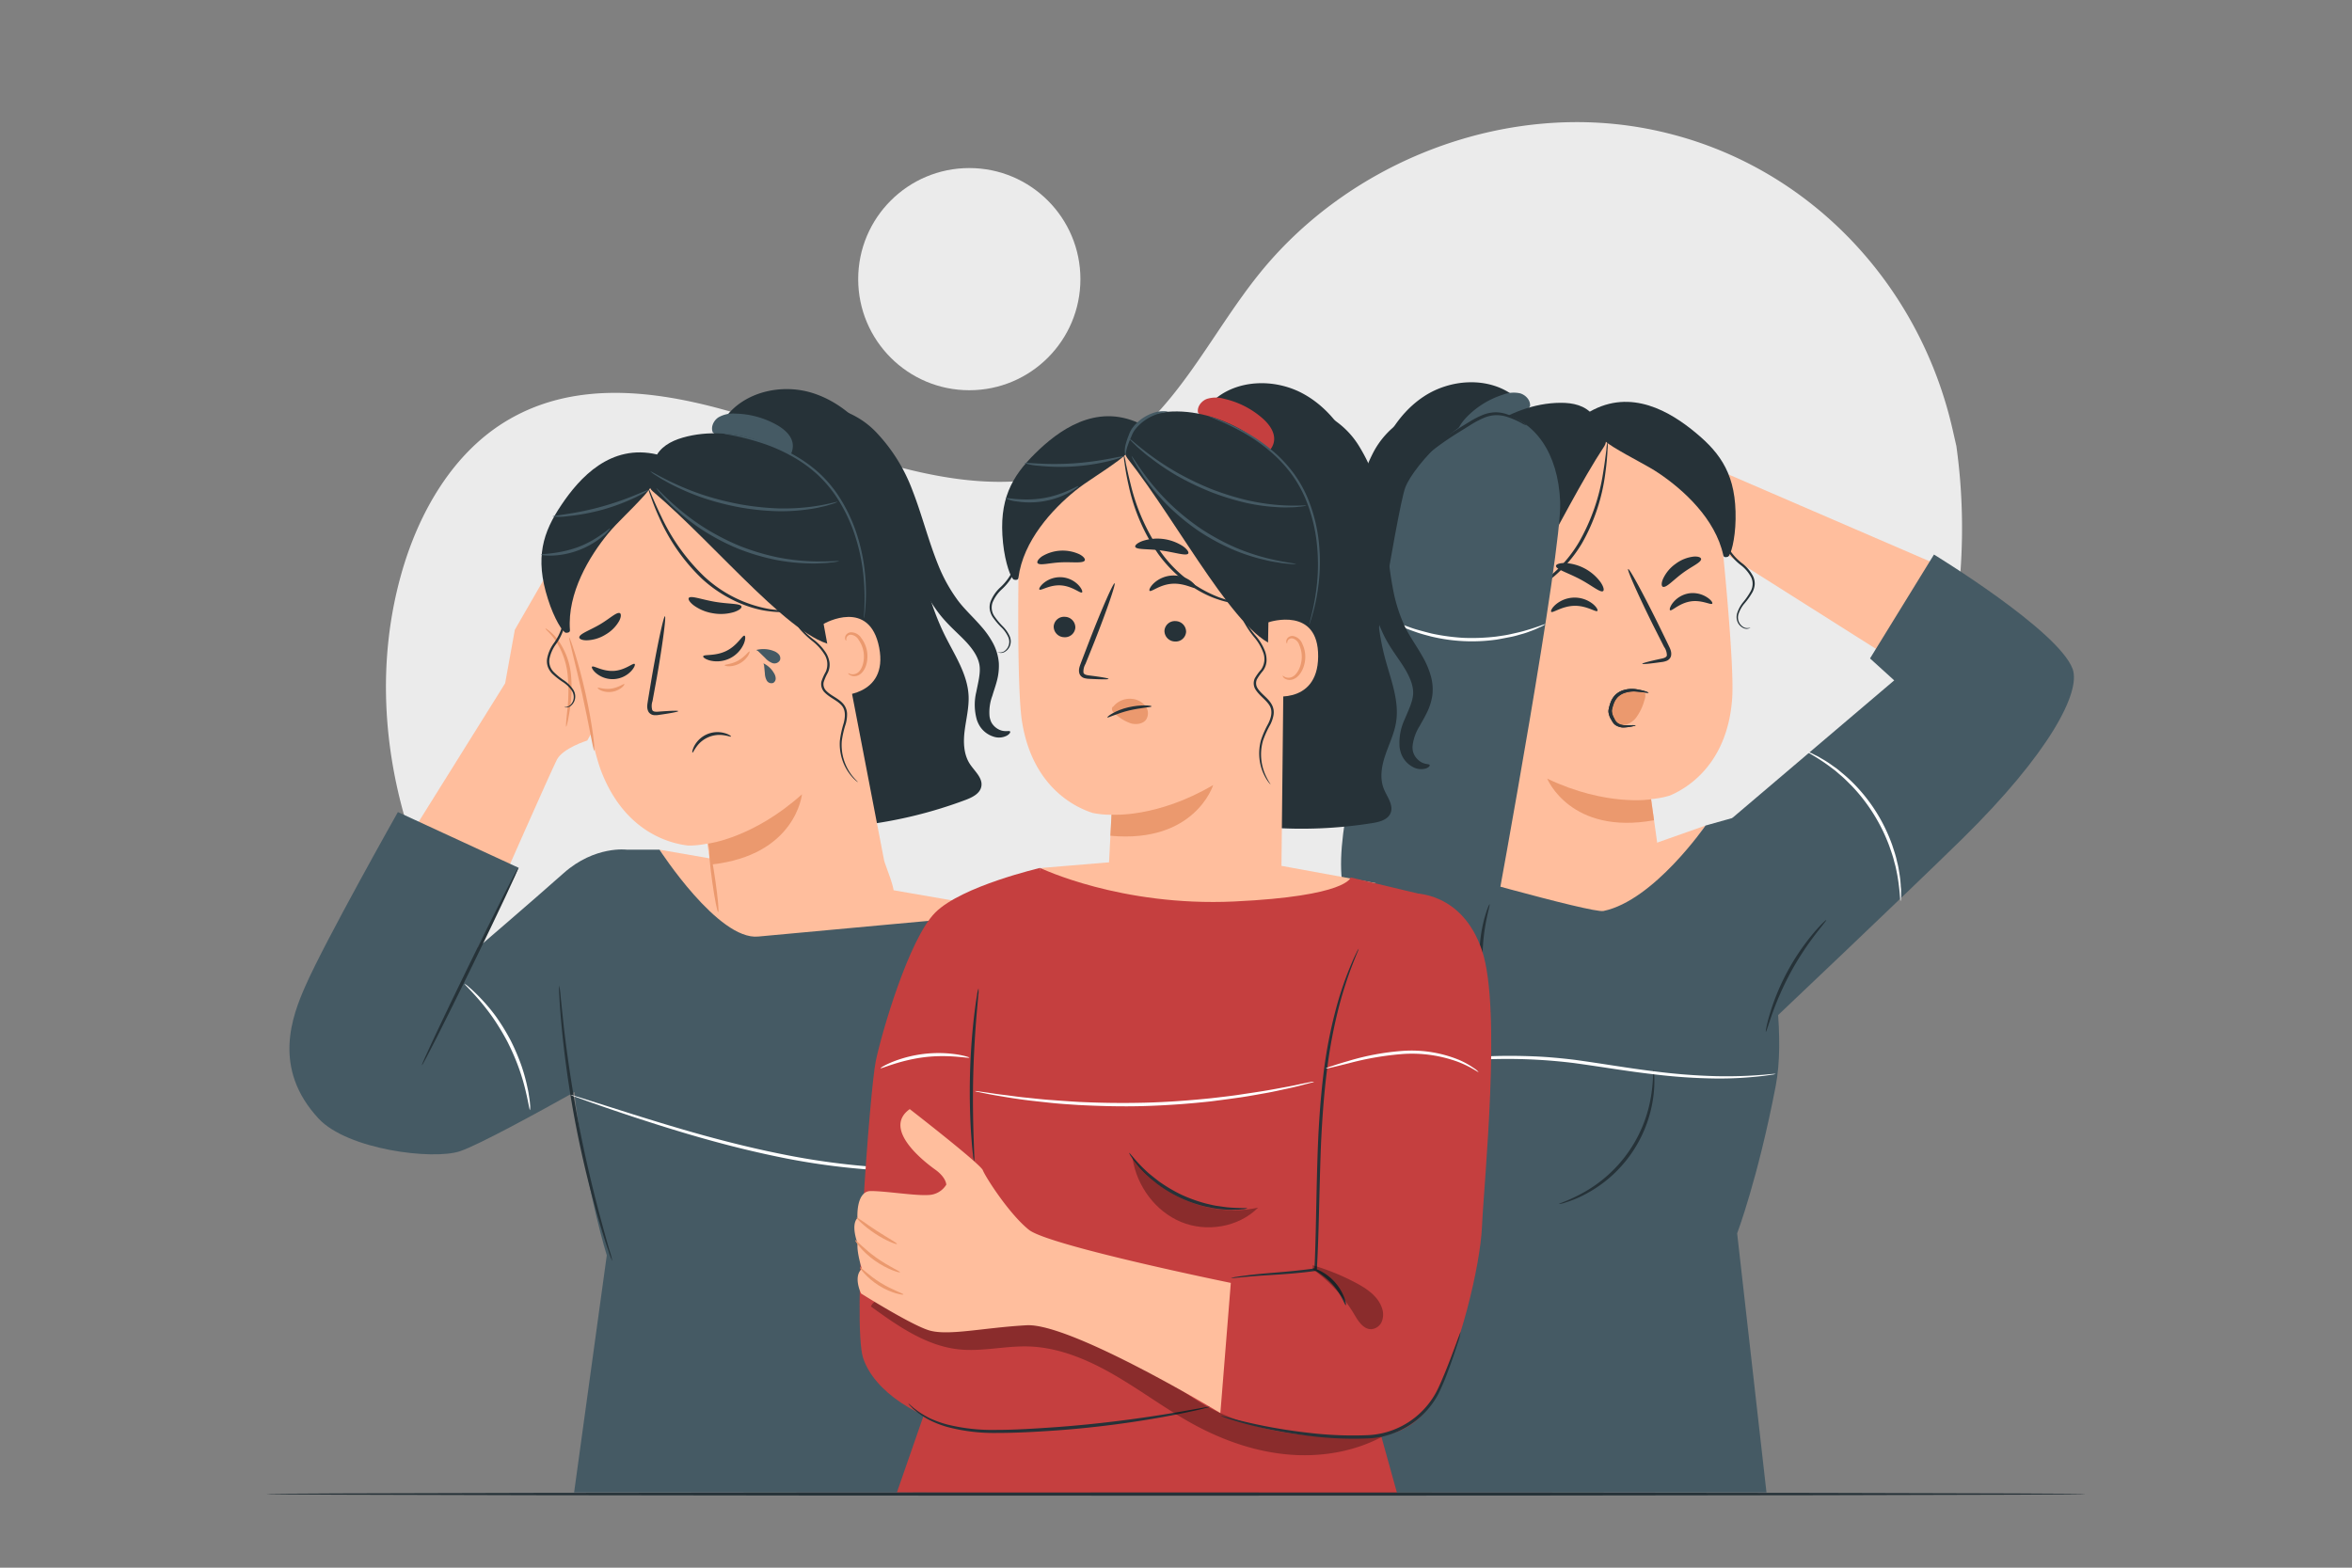 <svg xmlns="http://www.w3.org/2000/svg" viewBox="0 0 750 500"><rect x="0" y="0" width="750" height="500" fill="#808080" stroke="none"/><g id="freepik--background-simple--inject-114"><path d="M623.84,142.25l-1.23-5.4c-10.4-45.5-44.37-82.13-89.1-93.91A119.63,119.63,0,0,0,516,39.67c-42.66-4.7-87.32,13.91-114.5,47.71-16,19.88-27,45.22-49,57.9-28.65,16.51-64.32,5.48-95.14-5.84s-66.55-22.26-95.13-5.62c-17.9,10.41-29,30-34.5,50.08-14.57,53.17,6.32,112,44.91,150.57s92.41,58.78,146.47,65.4c75.74,9.26,156.3-7.61,217-54.83S634.55,218.54,623.84,142.25Z" style="fill:#ebebeb"></path><circle cx="309.09" cy="89.03" r="35.43" style="fill:#ebebeb"></circle></g><g id="freepik--character-3--inject-114"><polygon points="574.09 161.22 549.38 150.55 545.42 173.57 565.36 186.18 576.88 175.15 574.09 161.22" style="fill:#ffbe9d"></polygon><path d="M433.55,233.48c-1.72-6.79.54-13.85,1.74-20.75,1.75-10.07,1.21-20.37.83-30.57s-.6-20.56,1.76-30.5S445.5,132.1,454,126.47s20.6-6.41,28.73-.22l-4,26.19a485.08,485.08,0,0,1-1.54,110.9,142.84,142.84,0,0,1-33.43,1.51c-2.29-.16-4.95-.62-6-2.65-1.29-2.48.66-5.3,1.47-8,1.06-3.51,0-7.3-1.43-10.66S434.45,237,433.55,233.48Z" style="fill:#263238"></path><path d="M467.71,133a28.08,28.08,0,0,1,11.56-7.13,9.52,9.52,0,0,1,5.5-.41c1.79.54,3.34,2.25,3.12,4.1l-10.68,15.49c-2.11,2-5.59,1.75-8.23.48-2-1-3.94-2.63-4.44-4.84C463.9,137.89,465.69,135.09,467.71,133Z" style="fill:#455a64"></path><path d="M530,280.17Z" style="fill:#ffbe9d"></path><path d="M549.45,176.46c-2.18-22.22-21.36-39.84-44.07-39-24.09.93-42.32,21.18-40.64,44.53l9.19,93.87a8.16,8.16,0,0,0,2.22,4.84c6.72,7.12,17.61,11.8,26.63,11.62,8.75-.16,17.07-3.76,23.71-9a8,8,0,0,0,2.94-7.44l-2.91-20.88a.13.13,0,0,1,.11-.16,28.38,28.38,0,0,0,5.81-1.09c5.3-2.21,18.48-9.83,19.92-31.17C552.84,215.58,551.36,195.94,549.45,176.46Z" style="fill:#ffbe9d"></path><path d="M523.68,211.71c0-.21,2.24-.8,5.93-1.6.94-.18,1.82-.44,1.92-1.09a4.7,4.7,0,0,0-.89-2.7l-3.46-6.84c-4.83-9.75-8.42-17.8-8-18s4.64,7.57,9.47,17.32c1.17,2.4,2.29,4.69,3.35,6.89.46,1,1.18,2.17.83,3.61a2.36,2.36,0,0,1-1.43,1.49,6.41,6.41,0,0,1-1.59.37C526.05,211.69,523.72,211.92,523.68,211.71Z" style="fill:#263238"></path><path d="M546,192.51c-.32.6-3.34-1.29-7-.68s-6,3.26-6.46,2.78c-.24-.2,0-1.24,1-2.47a8.24,8.24,0,0,1,5-2.89,8.35,8.35,0,0,1,5.72,1.21C545.63,191.32,546.2,192.23,546,192.51Z" style="fill:#263238"></path><path d="M509.38,194.83c-.44.56-3.38-1.72-7.4-1.61s-6.88,2.44-7.34,1.9c-.22-.24.21-1.24,1.45-2.32a9.35,9.35,0,0,1,11.77-.23C509.13,193.6,509.6,194.58,509.38,194.83Z" style="fill:#263238"></path><path d="M526.49,254.93s-14.21,2.42-33.12-6.59c0,0,7.39,18.1,34.06,13.27Z" style="fill:#eb996e"></path><path d="M523.57,220.42a7.85,7.85,0,0,0-7.36,1.44,7.09,7.09,0,0,0-2.65,4.82,4.33,4.33,0,0,0,2.49,4.37c1.85.7,4.08-.32,5.48-1.92a16.32,16.32,0,0,0,2.8-5.68,4.69,4.69,0,0,0,.34-1.71,1.41,1.41,0,0,0-.87-1.31" style="fill:#eb996e"></path><path d="M511.19,188.52c-.86.62-3.67-1.87-7.57-3.9s-7.47-3.06-7.45-4.12c0-.5,1.05-.93,2.77-.93a15,15,0,0,1,11.44,6.11C511.36,187.11,511.59,188.22,511.19,188.52Z" style="fill:#263238"></path><path d="M542.45,178.35c-.11,1.13-3.06,2.31-6,4.51s-5,4.56-6.14,4.31c-.51-.15-.63-1.1,0-2.55a12,12,0,0,1,4-4.79,11.83,11.83,0,0,1,5.78-2.31C541.61,177.41,542.47,177.82,542.45,178.35Z" style="fill:#263238"></path><path d="M507.92,132.33c-2.44-3-6.25-3.89-10.34-3.86-16.68.11-33.31,12.8-40.26,28s-4.21,35.7,4.86,49.7l6.28.1c12.6-2.78,28.4-41.62,43.14-64C513.43,139.41,510,134.9,507.92,132.33Z" style="fill:#263238"></path><path d="M540.79,138.08c-8-6.67-20.61-14.37-33.9-6.75-1.45,4.29,3.56,8.77,7.54,11.22,5.83,3.58,10.78,5.84,14.64,8.46,7.82,5.29,17.92,14.48,20.44,26.05.15.73.73.75,1.45.52.93-.3,2.37-5.42,2.48-11.93C553.7,151.74,548.84,144.75,540.79,138.08Z" style="fill:#263238"></path><path d="M471.33,198.16c-.41-.14-16.4-3.71-14.85,12.27s17.27,11.12,17.26,10.66S471.33,198.16,471.33,198.16Z" style="fill:#ffbe9d"></path><path d="M468.27,215.51c-.08,0-.26.22-.71.48a2.78,2.78,0,0,1-2.08.25c-1.75-.46-3.43-3-3.78-5.87a9.16,9.16,0,0,1,.39-4.06A3.2,3.2,0,0,1,464,204a1.42,1.42,0,0,1,1.71.6c.26.43.19.76.28.78s.31-.31.12-.95a1.81,1.81,0,0,0-.72-.94,2.11,2.11,0,0,0-1.58-.26,3.91,3.91,0,0,0-2.67,2.76,9.44,9.44,0,0,0-.53,4.55c.41,3.21,2.35,6.06,4.73,6.5a3,3,0,0,0,2.5-.67C468.28,215.9,468.33,215.53,468.27,215.51Z" style="fill:#eb996e"></path><path d="M477.19,191.77c-.05-.23,3.84-.41,9.33-3a40.92,40.92,0,0,0,17-15.89,64.25,64.25,0,0,0,7.71-22.28c.5-3,.79-5.46,1-7.16a15.37,15.37,0,0,1,.37-2.63,11.89,11.89,0,0,1,0,2.66c-.07,1.71-.25,4.19-.67,7.23a60.6,60.6,0,0,1-7.54,22.69c-4.87,8.15-11.94,13.61-17.6,16a29.3,29.3,0,0,1-7,2.13,17.84,17.84,0,0,1-2,.24A2,2,0,0,1,477.19,191.77Z" style="fill:#263238"></path><path d="M558.16,200.15a2.69,2.69,0,0,1-1.92,0,3.53,3.53,0,0,1-1.62-1.54,3.59,3.59,0,0,1-.21-2.89,10.08,10.08,0,0,1,1.85-3.23,22.58,22.58,0,0,0,2.58-3.65,6.37,6.37,0,0,0,.7-2.41,5.45,5.45,0,0,0-.5-2.59,12.41,12.41,0,0,0-3.42-4.11,17.13,17.13,0,0,1-3.58-3.65,7.73,7.73,0,0,1-1.06-4.46c.13-3,1.13-5.74,1.18-8.15a8.8,8.8,0,0,0-1.24-5.46,4.38,4.38,0,0,0-1.07-1.11c-.29-.2-.45-.29-.46-.27a9.69,9.69,0,0,1,1.29,1.54,8.9,8.9,0,0,1,1,5.27c-.11,2.31-1.16,5-1.34,8.15a8.26,8.26,0,0,0,1.13,4.88,17.63,17.63,0,0,0,3.7,3.82,11.88,11.88,0,0,1,3.25,3.85,4.9,4.9,0,0,1-.15,4.4,22.73,22.73,0,0,1-2.46,3.57,10.55,10.55,0,0,0-1.86,3.46,4.07,4.07,0,0,0,.35,3.25,3.78,3.78,0,0,0,1.88,1.6,2.28,2.28,0,0,0,1.55,0A1.06,1.06,0,0,0,558.16,200.15Z" style="fill:#263238"></path><path d="M475.17,249.69a3.07,3.07,0,0,0,.42-.55,10.3,10.3,0,0,0,1-1.73,15.58,15.58,0,0,0,1.38-7.1,16,16,0,0,0-1-4.95,31,31,0,0,0-2.77-5c-1-1.67-1.85-3.75-.94-5.65s2.8-3.25,4-5.42a3.79,3.79,0,0,0,0-3.64A15.59,15.59,0,0,0,475,213a5.87,5.87,0,0,1-1.13-5.61,16,16,0,0,1,2.44-5,29,29,0,0,0,2.53-4.33,7.48,7.48,0,0,0-.21-7.11,4,4,0,0,0-1.45-1.37,2,2,0,0,0-.64-.25,5.41,5.41,0,0,1,1.85,1.77,7.27,7.27,0,0,1,0,6.74,31.45,31.45,0,0,1-2.56,4.21,16.57,16.57,0,0,0-2.6,5.18,8.31,8.31,0,0,0-.2,3.2,5.76,5.76,0,0,0,1.45,3,16.37,16.37,0,0,1,2.1,2.48,3,3,0,0,1,0,2.95c-1,1.94-3,3.32-4,5.47a5.07,5.07,0,0,0-.26,3.38,11.09,11.09,0,0,0,1.28,2.91,31.92,31.92,0,0,1,2.79,4.91,15.94,15.94,0,0,1,1,4.76,16.14,16.14,0,0,1-1.11,7C475.64,248.86,475.11,249.65,475.17,249.69Z" style="fill:#263238"></path><path d="M424.05,248c-.08.21.25.69,1.28,1a5.47,5.47,0,0,0,4.4-1,7.75,7.75,0,0,0,3.07-4.38,10.14,10.14,0,0,0,.32-2.08,17.58,17.58,0,0,0-2.39-8.7c-1.41-2.72-3.06-5.37-3.4-7.89s.5-5.38,2.15-8.59,4-6.73,5.68-11.16a52.55,52.55,0,0,0,3.08-13.65c.93-9.38.27-18,.58-25.47a58.18,58.18,0,0,1,3.61-19.11,31.41,31.41,0,0,1,7-10.87c1.13-1.06,2-1.93,2.69-2.48s.93-1,.82-1.27-.61-.25-1.51-.06a13.81,13.81,0,0,0-3.74,1.51,27.14,27.14,0,0,0-10,10.94A54.39,54.39,0,0,0,432,165.58c-.69,8-.27,16.6-1.13,25.12a49.65,49.65,0,0,1-2.52,11.87c-1.2,3.57-3.31,6.93-5,10.75a29,29,0,0,0-2,6.1,16,16,0,0,0,0,6.61,18.59,18.59,0,0,0,2.31,5.43c.91,1.5,1.82,2.77,2.6,3.94a15,15,0,0,1,2.77,6.14,7,7,0,0,1,0,1.28,4.47,4.47,0,0,1-.2,1.08,5.34,5.34,0,0,1-1,1.84C426.13,247.85,424.21,247.44,424.05,248Z" style="fill:#263238"></path><path d="M521.53,231.38c0,.07-.37.15-1,.29a16.52,16.52,0,0,1-2.94.36,4.26,4.26,0,0,1-1-.14,5,5,0,0,1-1.07-.4,3.39,3.39,0,0,1-1-.8,6.85,6.85,0,0,1-.68-1.08,5.94,5.94,0,0,1-.94-2.58,3.38,3.38,0,0,1,.06-.78l.15-.69c.12-.45.25-.92.42-1.38a6.74,6.74,0,0,1,1.51-2.5,6.29,6.29,0,0,1,2.32-1.46,9.18,9.18,0,0,1,4.45-.39c2.49.4,3.89,1,3.87,1.12s-1.55-.19-3.94-.39a9.21,9.21,0,0,0-4,.55,5.7,5.7,0,0,0-1.94,1.28,6,6,0,0,0-1.26,2.15,11.61,11.61,0,0,0-.39,1.27l-.15.64a2.47,2.47,0,0,0,0,.54,5.22,5.22,0,0,0,.77,2.17,3.2,3.2,0,0,0,1.25,1.58,4.12,4.12,0,0,0,1.72.55c1.16.08,2.17,0,2.86,0S521.53,231.31,521.53,231.38Z" style="fill:#263238"></path><path d="M543.84,263.31l-22.07,7.78s2.54,21.47,2.65,20.14S543.84,263.31,543.84,263.31Z" style="fill:#ffbe9d"></path><path d="M521.53,231.38c0,.07-.37.15-1,.29a16.52,16.52,0,0,1-2.94.36,4.26,4.26,0,0,1-1-.14,5,5,0,0,1-1.07-.4,3.39,3.39,0,0,1-1-.8,6.85,6.85,0,0,1-.68-1.08,5.94,5.94,0,0,1-.94-2.58,3.38,3.38,0,0,1,.06-.78l.15-.69c.12-.45.25-.92.42-1.38a6.74,6.74,0,0,1,1.51-2.5,6.29,6.29,0,0,1,2.32-1.46,9.18,9.18,0,0,1,4.45-.39c2.49.4,3.89,1,3.87,1.12s-1.55-.19-3.94-.39a9.21,9.21,0,0,0-4,.55,5.7,5.7,0,0,0-1.94,1.28,6,6,0,0,0-1.26,2.15,11.61,11.61,0,0,0-.39,1.27l-.15.64a2.47,2.47,0,0,0,0,.54,5.22,5.22,0,0,0,.77,2.17,3.2,3.2,0,0,0,1.25,1.58,4.12,4.12,0,0,0,1.72.55c1.16.08,2.17,0,2.86,0S521.53,231.31,521.53,231.38Z" style="fill:#263238"></path><polyline points="565.36 186.18 600.15 208.19 616.35 179.47 574.09 161.22" style="fill:#ffbe9d"></polyline><path d="M434.16,234.1s11.27-71.22,13.92-78.52,20.11-26,30.7-23.69,18.11,12.49,18.73,28.21-20.15,128.69-20.15,128.69-30.4,23.36-42.1,9.08S427.06,269.13,434.16,234.1Z" style="fill:#455a64"></path><path d="M455.1,276.28s52.4,15.06,56.22,14.27c16.06-3.33,32.52-27.24,32.52-27.24l10.3-2.9s17.77,56.4,12.1,85.92-12.3,47.05-12.3,47.05L563.29,476H410.65l31.13-89.43-8.19-90.94Z" style="fill:#455a64"></path><path d="M596.31,210l7.71,7L552.38,260.9l11.42,65.89s44.34-42,61.9-59.23c27.84-27.36,37.9-46.86,35.22-54.19-4.48-12.27-44.22-36.5-44.22-36.5Z" style="fill:#455a64"></path><path d="M475.22,322.72c-.11,0-1-1.74-1.81-4.81a47.64,47.64,0,0,1-1.15-5.48,53.09,53.09,0,0,1-.53-6.84,53.79,53.79,0,0,1,.44-6.85,46.43,46.43,0,0,1,1.08-5.49c.82-3.08,1.63-4.89,1.74-4.84.34.08-2.33,7.55-2.21,17.17S475.56,322.64,475.22,322.72Z" style="fill:#263238"></path><path d="M527.26,341.17a8.61,8.61,0,0,1,.26,2.22,36.79,36.79,0,0,1-.27,6.08,41.26,41.26,0,0,1-22.33,31.73,36.36,36.36,0,0,1-5.64,2.3,8.19,8.19,0,0,1-2.17.51c-.07-.19,3-1,7.46-3.46a43,43,0,0,0,21.95-31.18C527.32,344.35,527.06,341.17,527.26,341.17Z" style="fill:#263238"></path><path d="M582.35,293.45c.12.11-1.39,1.84-3.62,4.77a93.25,93.25,0,0,0-7.81,12.06,95.14,95.14,0,0,0-5.82,13.14c-1.23,3.48-1.85,5.68-2,5.64s.25-2.3,1.31-5.87a72.9,72.9,0,0,1,13.75-25.43C580.55,294.92,582.26,293.36,582.35,293.45Z" style="fill:#263238"></path><path d="M566.23,342.51a5.39,5.39,0,0,1-1.29.26c-.85.12-2.1.35-3.73.5a117.43,117.43,0,0,1-13.82.71,178.38,178.38,0,0,1-20.48-1.4c-7.68-.87-16.06-2.3-24.85-3.51a172.66,172.66,0,0,0-45.34.34c-5.77.81-10.39,1.74-13.58,2.42l-3.66.81a5.66,5.66,0,0,1-1.3.22,6.47,6.47,0,0,1,1.24-.42c.83-.24,2.05-.61,3.63-1,3.17-.81,7.79-1.85,13.56-2.76a165.77,165.77,0,0,1,20.45-1.87c3.87-.1,7.93-.06,12.14.11s8.55.57,13,1.11c8.84,1.22,17.18,2.67,24.83,3.6a194.32,194.32,0,0,0,20.38,1.61c5.82.11,10.53-.11,13.78-.37,1.62-.09,2.88-.26,3.74-.31A7.61,7.61,0,0,1,566.23,342.51Z" style="fill:#fff"></path><path d="M606.06,287.35c-.22,0-.15-3.33-1.11-8.56-.13-.65-.27-1.33-.41-2s-.38-1.44-.57-2.19c-.36-1.52-.94-3.09-1.51-4.75a55.82,55.82,0,0,0-12-19.22c-1.25-1.23-2.4-2.44-3.61-3.43-.59-.5-1.14-1-1.71-1.47l-1.67-1.26c-4.28-3.16-7.31-4.55-7.21-4.74a9.8,9.8,0,0,1,2.16.9l1.12.55c.41.21.83.48,1.29.75a31.41,31.41,0,0,1,3.07,1.94l1.73,1.23c.6.43,1.17.95,1.78,1.45a47.82,47.82,0,0,1,3.74,3.42,53.22,53.22,0,0,1,12.23,19.55c.55,1.7,1.12,3.31,1.45,4.86.17.78.39,1.51.52,2.24s.23,1.42.35,2.09a36.09,36.09,0,0,1,.4,3.61c0,.53.1,1,.11,1.49V285A10.5,10.5,0,0,1,606.06,287.35Z" style="fill:#fff"></path><path d="M492.77,199.09a7.61,7.61,0,0,1-1.86,1,21.81,21.81,0,0,1-2.29,1c-.9.33-1.92.75-3.1,1.07s-2.44.74-3.85,1-2.9.58-4.49.84a55.66,55.66,0,0,1-20.84-1c-1.56-.41-3-.78-4.4-1.26s-2.61-.92-3.74-1.39-2.11-.94-3-1.35a23.07,23.07,0,0,1-2.19-1.17,7.73,7.73,0,0,1-1.76-1.16c.09-.17,2.7,1.31,7.2,3,1.13.41,2.37.87,3.73,1.24s2.81.78,4.35,1.15a65.45,65.45,0,0,0,10.21,1.38,66.78,66.78,0,0,0,10.29-.4c1.57-.23,3.07-.42,4.44-.73s2.67-.59,3.83-.89C490,200.14,492.69,198.91,492.77,199.09Z" style="fill:#fff"></path><path d="M447.07,153.91a6.4,6.4,0,0,1,.83-1.75,29.26,29.26,0,0,1,3.08-4.25c2.89-3.41,7.74-7.27,13.46-10.83,1.42-.9,2.82-1.75,4.18-2.58a28.31,28.31,0,0,1,4.12-2.13,11.39,11.39,0,0,1,4.19-.87,11.16,11.16,0,0,1,3.66.64,21.27,21.27,0,0,1,4.7,2.4,6.37,6.37,0,0,1,1.53,1.17,7.85,7.85,0,0,1-1.74-.82,26.81,26.81,0,0,0-4.71-2,11,11,0,0,0-3.43-.47,10.63,10.63,0,0,0-3.84.89,29.32,29.32,0,0,0-4,2.11c-1.34.84-2.73,1.71-4.16,2.59-5.68,3.54-10.5,7.23-13.46,10.44S447.23,154,447.07,153.91Z" style="fill:#263238"></path></g><g id="freepik--character-1--inject-114"><path d="M178,176.86l-13.83,24-3.09,17.07-26.39,42.27-3.57,5.72L158.48,285s17.19-39,19.1-42.71,9.68-6.1,9.68-6.1l12.35-21.75Z" style="fill:#ffbe9d"></path><path d="M180.55,231.76c-.15,0,0-1.9.32-4.92A55,55,0,0,0,181,215.1a24.43,24.43,0,0,0-3.9-10.86c-1.7-2.46-3.26-3.57-3.14-3.72s.46.17,1.16.69a14.61,14.61,0,0,1,2.57,2.6A22.56,22.56,0,0,1,182.05,215a44.19,44.19,0,0,1-.45,12C181.12,230,180.68,231.78,180.55,231.76Z" style="fill:#eb996e"></path><path d="M210.3,271l115.38,20s-97.4,10.23-97.44,8.89S210.3,271,210.3,271Z" style="fill:#ffbe9d"></path><path d="M308.87,222.09c-.27-7-4.45-13.13-7.56-19.41-4.53-9.15-6.94-19.18-9.46-29.08s-5.26-19.88-10.35-28.74-12.85-16.59-22.62-19.58-21.58-.3-27.62,7.94l11.23,24a485.62,485.62,0,0,0,32.94,105.9,142.76,142.76,0,0,0,32.49-8c2.14-.81,4.56-2,5-4.25.54-2.74-2.14-4.89-3.66-7.22-2-3.07-2.11-7-1.65-10.63S309,225.75,308.87,222.09Z" style="fill:#263238"></path><path d="M247.63,135.48a28.08,28.08,0,0,0-13.12-3.56,9.4,9.4,0,0,0-5.38,1.17c-1.57,1-2.56,3.1-1.83,4.81l14.63,11.82c2.6,1.35,5.86.09,8-1.87,1.68-1.52,3-3.64,2.88-5.9C252.66,139.06,250.15,136.89,247.63,135.48Z" style="fill:#455a64"></path><path d="M229.61,294.26Z" style="fill:#ffbe9d"></path><path d="M181.26,200.32c-4.21-21.93,9.18-44.26,31.2-49.86,23.37-5.94,46.6,8.3,51.6,31.16l17.83,92.63c.35,1.79,3.83,9.55,3,11.18-4.43,8.73-17.31,10.39-26,12.79-8.43,2.32-17.44,1.23-25.27-1.87a8.06,8.06,0,0,1-4.94-6.3l-3.12-20.85a.14.14,0,0,0-.16-.12,28.5,28.5,0,0,1-5.88.61c-5.71-.62-20.51-4.19-28-24.24C189.1,238.8,185,219.54,181.26,200.32Z" style="fill:#ffbe9d"></path><path d="M216.27,226.81c0-.21-2.36-.13-6.13.15-.95.09-1.87.09-2.15-.5a4.73,4.73,0,0,1,.08-2.85c.44-2.39.9-4.91,1.38-7.54,1.87-10.72,3-19.45,2.59-19.52s-2.31,8.57-4.17,19.29c-.44,2.64-.86,5.15-1.26,7.56-.14,1.11-.52,2.42.23,3.7a2.39,2.39,0,0,0,1.8,1,6.68,6.68,0,0,0,1.62-.11C214,227.47,216.3,227,216.27,226.81Z" style="fill:#263238"></path><path d="M202.39,211.79c-.45-.52-3,2-6.71,2.19s-6.52-1.89-6.91-1.31c-.19.26.29,1.21,1.51,2.19a8.16,8.16,0,0,0,10.87-.7C202.26,213,202.61,212,202.39,211.79Z" style="fill:#263238"></path><path d="M237.42,202.75c-.65-.29-2.2,3.09-5.81,4.86s-7.23,1-7.38,1.72c-.09.31.75,1,2.36,1.38a9.36,9.36,0,0,0,10.53-5.24C237.77,204,237.73,202.87,237.42,202.75Z" style="fill:#263238"></path><path d="M225.84,269.05s14.32-1.72,29.89-15.72c0,0-1.94,19.46-28.9,22.39Z" style="fill:#eb996e"></path><path d="M236.45,193.43c-.31-1-4-.74-8.39-1.48s-7.79-2.1-8.42-1.24c-.28.41.27,1.38,1.64,2.41a14.15,14.15,0,0,0,6.16,2.49,14.44,14.44,0,0,0,6.65-.41C235.73,194.65,236.58,193.91,236.45,193.43Z" style="fill:#263238"></path><path d="M197.6,195.53c-1.08-.34-3.32,1.91-6.5,3.74s-6.18,2.84-6.38,3.95c-.07.52.76,1,2.33,1a12,12,0,0,0,6-1.8,11.73,11.73,0,0,0,4.4-4.39C198.14,196.68,198.1,195.72,197.6,195.53Z" style="fill:#263238"></path><path d="M208.87,146.22c1.5-3.53,4.89-5.5,8.82-6.64,16-4.62,35.57,2.83,46.54,15.39s14.16,33,9.44,49l-6,1.88c-12.88.91-39-31.86-59.54-49.16C205.59,154.57,207.57,149.29,208.87,146.22Z" style="fill:#263238"></path><path d="M179,161.06c5.82-8.68,15.68-19.63,30.59-16.09,2.62,3.7-.92,9.42-4,12.89-4.57,5.1-8.68,8.67-11.65,12.27-6,7.29-13.07,19-12.2,30.78.06.74-.49.92-1.24.91-1,0-3.81-4.52-5.77-10.74C170.48,177.82,173.16,169.73,179,161.06Z" style="fill:#263238"></path><path d="M262.63,199c.35-.26,14.67-8.22,17.72,7.54s-13.4,15.57-13.52,15.13S262.63,199,262.63,199Z" style="fill:#ffbe9d"></path><path d="M270.49,214.73c.06-.06.31.14.82.27a2.78,2.78,0,0,0,2.06-.36c1.55-.93,2.44-3.85,2-6.7a9.21,9.21,0,0,0-1.52-3.78,3.21,3.21,0,0,0-2.48-1.71,1.4,1.4,0,0,0-1.47,1.06c-.13.48,0,.78-.05.82s-.39-.2-.38-.87a1.76,1.76,0,0,1,.42-1.11,2.13,2.13,0,0,1,1.45-.69,3.9,3.9,0,0,1,3.34,1.89,9.54,9.54,0,0,1,1.8,4.2c.51,3.2-.54,6.49-2.69,7.59a3,3,0,0,1-2.59.06C270.59,215.11,270.44,214.77,270.49,214.73Z" style="fill:#eb996e"></path><path d="M176.19,164.73a18.1,18.1,0,0,0,4.72-.09,65.85,65.85,0,0,0,11.19-2.07,65,65,0,0,0,10.66-4c2.63-1.27,4.15-2.23,4.09-2.34s-1.7.61-4.37,1.7a92.6,92.6,0,0,1-21.66,6C178,164.38,176.18,164.57,176.19,164.73Z" style="fill:#455a64"></path><path d="M172.56,176.9c0,.12,1.35.37,3.57.3a27,27,0,0,0,16-6.1,9.26,9.26,0,0,0,2.47-2.6c-.2-.25-4.09,3.7-10.32,6S172.54,176.58,172.56,176.9Z" style="fill:#455a64"></path><path d="M267.06,160.08c-.06-.19-3.37.93-8.93,1.61a69.33,69.33,0,0,1-9.81.46,87,87,0,0,1-12-1.25A94.13,94.13,0,0,1,224.69,158a86.4,86.4,0,0,1-9.16-3.58c-5.1-2.33-8-4.22-8.13-4.07a10.64,10.64,0,0,0,2,1.43,27.61,27.61,0,0,0,2.46,1.49c1,.56,2.09,1.19,3.37,1.79a75.51,75.51,0,0,0,9.17,3.81,86.39,86.39,0,0,0,11.79,3,81.46,81.46,0,0,0,12.11,1.19,62.62,62.62,0,0,0,9.92-.68,34.9,34.9,0,0,0,3.75-.72,23.24,23.24,0,0,0,2.79-.74A11.63,11.63,0,0,0,267.06,160.08Z" style="fill:#455a64"></path><path d="M209.29,155.71a12.7,12.7,0,0,0,1.6,2,28.34,28.34,0,0,0,2,2.21c.84.83,1.75,1.82,2.89,2.78a65.07,65.07,0,0,0,8.24,6.35A70.88,70.88,0,0,0,235.37,175a69.6,69.6,0,0,0,12.24,3.61A63,63,0,0,0,258,179.69c1.49.08,2.83,0,4-.06a25.51,25.51,0,0,0,3-.24,12.13,12.13,0,0,0,2.54-.4c0-.21-3.66.26-9.52,0a67.92,67.92,0,0,1-10.21-1.27,73.41,73.41,0,0,1-12-3.63,75.33,75.33,0,0,1-11.18-5.78,72.28,72.28,0,0,1-8.28-6.11C211.82,158.37,209.44,155.58,209.29,155.71Z" style="fill:#455a64"></path><path d="M255.2,194.5c0-.24-3.79.7-9.8-.24a41,41,0,0,1-20.85-10.4,64.34,64.34,0,0,1-13.71-19.18c-1.33-2.74-2.3-5-3-6.59a15.55,15.55,0,0,0-1.11-2.42,12.89,12.89,0,0,0,.74,2.56c.56,1.62,1.43,4,2.69,6.74a60.72,60.72,0,0,0,13.68,19.62c7,6.43,15.3,9.66,21.42,10.36a28.65,28.65,0,0,0,7.28.07,16.52,16.52,0,0,0,2-.33C255,194.6,255.21,194.53,255.2,194.5Z" style="fill:#263238"></path><path d="M179.94,225.5a2.59,2.59,0,0,0,1.82-.57,3.54,3.54,0,0,0,1.13-1.93,3.69,3.69,0,0,0-.63-2.84,10.17,10.17,0,0,0-2.68-2.57,23.42,23.42,0,0,1-3.52-2.76,6.41,6.41,0,0,1-1.35-2.12,5.4,5.4,0,0,1-.25-2.62,12.19,12.19,0,0,1,2.11-4.91,17.13,17.13,0,0,0,2.39-4.51,7.62,7.62,0,0,0-.25-4.59c-1-2.88-2.7-5.18-3.44-7.48a8.81,8.81,0,0,1-.36-5.59,4.85,4.85,0,0,1,.71-1.37c.23-.27.35-.4.37-.38a9.39,9.39,0,0,0-.8,1.84,8.9,8.9,0,0,0,.57,5.32c.76,2.19,2.52,4.43,3.6,7.44a8.29,8.29,0,0,1,.3,5,17.71,17.71,0,0,1-2.46,4.72,11.78,11.78,0,0,0-2,4.61,4.88,4.88,0,0,0,1.4,4.17,21.91,21.91,0,0,0,3.37,2.73,10.78,10.78,0,0,1,2.77,2.79,4.06,4.06,0,0,1,.58,3.21,3.77,3.77,0,0,1-1.35,2.07,2.21,2.21,0,0,1-1.48.47A.92.92,0,0,1,179.94,225.5Z" style="fill:#263238"></path><path d="M275.52,197.19a4.56,4.56,0,0,1,0-.85c0-.55.1-1.36.12-2.41a74.05,74.05,0,0,0-.17-8.88,61.08,61.08,0,0,0-2.41-12.89,51.31,51.31,0,0,0-6.86-14.45,40.17,40.17,0,0,0-5.42-6.25,42.77,42.77,0,0,0-6.14-4.69,53.51,53.51,0,0,0-11.89-5.51,75.6,75.6,0,0,0-8.58-2.26c-1-.23-1.83-.35-2.38-.47a4.49,4.49,0,0,1-.82-.2,3.22,3.22,0,0,1,.85,0c.55.08,1.36.15,2.4.34a62.16,62.16,0,0,1,8.69,2A52.42,52.42,0,0,1,255,146.19a43.32,43.32,0,0,1,6.27,4.73,39.84,39.84,0,0,1,5.54,6.37A51.14,51.14,0,0,1,273.72,172,59.4,59.4,0,0,1,276,185a61.81,61.81,0,0,1-.06,8.92c-.07,1.06-.2,1.87-.26,2.42A3.11,3.11,0,0,1,275.52,197.19Z" style="fill:#455a64"></path><path d="M273.57,249.46s-.21-.12-.56-.4a11.07,11.07,0,0,1-1.4-1.39,15.64,15.64,0,0,1-3.34-6.42,16.14,16.14,0,0,1-.46-5,31.89,31.89,0,0,1,1.23-5.62c.48-1.88.71-4.12-.7-5.69s-3.61-2.32-5.36-4.07a3.79,3.79,0,0,1-1.05-3.48,16.3,16.3,0,0,1,1.38-3.12,5.88,5.88,0,0,0-.51-5.7,16.15,16.15,0,0,0-3.76-4.11,29.69,29.69,0,0,1-3.66-3.43,7.48,7.48,0,0,1-1.81-6.87,4.11,4.11,0,0,1,1-1.73,2,2,0,0,1,.55-.42,5.12,5.12,0,0,0-1.27,2.22,7.27,7.27,0,0,0,1.93,6.46,29.47,29.47,0,0,0,3.66,3.3,16.48,16.48,0,0,1,3.95,4.24,8,8,0,0,1,1.11,3,5.84,5.84,0,0,1-.53,3.33,16.39,16.39,0,0,0-1.32,3,3,3,0,0,0,.87,2.82c1.53,1.57,3.85,2.32,5.38,4.11a5.1,5.1,0,0,1,1.21,3.16,11.18,11.18,0,0,1-.4,3.16,30.43,30.43,0,0,0-1.28,5.5,16,16,0,0,0,3.4,11.22C272.88,248.81,273.62,249.41,273.57,249.46Z" style="fill:#263238"></path><path d="M322.1,233.3c.14.18-.05.74-1,1.31a5.48,5.48,0,0,1-4.51.26,8,8,0,0,1-4.19-3.33,9.83,9.83,0,0,1-.89-1.91,17.51,17.51,0,0,1-.18-9c.58-3,1.41-6,1-8.52s-2-5-4.5-7.64-5.76-5.31-8.61-9.08a52.77,52.77,0,0,1-6.83-12.22c-3.55-8.73-5.36-17.15-7.78-24.26a58.25,58.25,0,0,0-8.89-17.3,31.46,31.46,0,0,0-9.75-8.45c-1.38-.69-2.49-1.27-3.28-1.62s-1.19-.73-1.16-1,.52-.41,1.44-.48a13.5,13.5,0,0,1,4,.38,27.09,27.09,0,0,1,12.66,7.67,54.59,54.59,0,0,1,11.39,18.45c2.93,7.5,5,15.85,8.21,23.77A50.48,50.48,0,0,0,305.08,191c2.17,3.07,5.15,5.69,7.89,8.88a27.88,27.88,0,0,1,3.69,5.27,16.07,16.07,0,0,1,1.85,6.34,18.64,18.64,0,0,1-.67,5.86c-.45,1.7-1,3.17-1.38,4.51a15,15,0,0,0-.91,6.67,6.72,6.72,0,0,0,.32,1.25,4.21,4.21,0,0,0,.49,1,5.67,5.67,0,0,0,1.48,1.49C320.07,233.79,321.79,232.85,322.1,233.3Z" style="fill:#263238"></path><path d="M233.11,234.91c-.08.14-.86-.2-2.17-.39a9,9,0,0,0-8.88,3.71c-.77,1.06-1.09,1.86-1.24,1.81s-.06-.93.62-2.21a8.37,8.37,0,0,1,9.66-4C232.48,234.21,233.17,234.8,233.11,234.91Z" style="fill:#263238"></path><path d="M239,207.77c.12.06,0,.62-.48,1.4a7.43,7.43,0,0,1-6,3.34c-.91,0-1.45-.21-1.44-.34,0-.3,2.17-.26,4.36-1.51S238.75,207.62,239,207.77Z" style="fill:#eb996e"></path><path d="M199.09,218.17c.09.09-.17.58-.84,1.14a6.61,6.61,0,0,1-6.52.94c-.81-.35-1.19-.75-1.13-.86.14-.27,2,.6,4.37.23S198.88,218,199.09,218.17Z" style="fill:#eb996e"></path><path d="M189.48,239.45c-.14,0-.55-2-1.2-5.31s-1.54-7.83-2.64-12.82-2.23-9.48-3-12.73-1.3-5.27-1.16-5.32.87,1.91,1.87,5.12,2.23,7.69,3.35,12.71,1.9,9.59,2.36,12.92S189.62,239.43,189.48,239.45Z" style="fill:#eb996e"></path><path d="M248.35,208.71a4,4,0,0,0-1.64-1.08,9,9,0,0,0-5.56-.32l.62.37c.74.73,1.48,1.46,2.23,2.18a5.9,5.9,0,0,0,2.29,1.62,2,2,0,0,0,2.42-.92A1.85,1.85,0,0,0,248.35,208.71Z" style="fill:#455a64"></path><path d="M247.35,216.39a3.24,3.24,0,0,0-.48-1.59,7.61,7.61,0,0,0-3.43-3.23l.2.57c.09.88.17,1.76.26,2.64a5,5,0,0,0,.61,2.29,1.71,1.71,0,0,0,2.07.73A1.61,1.61,0,0,0,247.35,216.39Z" style="fill:#455a64"></path><path d="M229,290.9c-.28,0-1.13-4.28-1.88-9.65s-1.14-9.76-.85-9.8,1.12,4.28,1.88,9.65S229.33,290.86,229,290.9Z" style="fill:#eb996e"></path><path d="M319.92,476l-4.4-72.51,20.44-79L325.68,291s-79.9,7.29-83.89,7.7C229,300,210.3,271,210.3,271H199.91s-10.21-1.38-20.18,7.48-27.31,23.74-27.31,23.74l13-25.43L126.88,259s-23.13,41-29.48,55.43c-4.2,9.52-10.76,26.3,4.23,42.37,9.17,9.83,36.24,13.26,45,10.39,6-2,25-12.43,36.58-18.9.09,1.53.23,3,.43,4.44,4.14,29.78,9.85,47.63,9.85,47.63L183.07,476Z" style="fill:#455a64"></path><path d="M134.53,339.76c-.26-.13,6.4-14.3,14.87-31.65s15.54-31.32,15.8-31.19-6.39,14.29-14.86,31.65S134.79,339.88,134.53,339.76Z" style="fill:#263238"></path><path d="M195.25,402.2a21.87,21.87,0,0,1-1.25-3.3c-.75-2.15-1.74-5.29-2.9-9.18-2.31-7.8-5.14-18.69-7.49-30.87s-3.77-23.36-4.52-31.45c-.38-4-.62-7.33-.72-9.6a23.65,23.65,0,0,1-.07-3.53,22.27,22.27,0,0,1,.47,3.5c.23,2.26.58,5.52,1,9.55.93,8.06,2.47,19.17,4.81,31.33s5.05,23,7.18,30.87c1.06,3.91,1.95,7.07,2.58,9.26A22.41,22.41,0,0,1,195.25,402.2Z" style="fill:#263238"></path><path d="M325.68,291s19.32,13.68,24,31.69S378.9,476,378.9,476H336L305.28,365Z" style="fill:#455a64"></path><path d="M322.6,370a9.24,9.24,0,0,1-1.42.38c-.94.2-2.31.55-4.11.85a134.46,134.46,0,0,1-15.33,1.91,169.1,169.1,0,0,1-22.91,0A224.29,224.29,0,0,1,251,369.53c-19.56-3.82-36.77-9.29-49.14-13.34-6.19-2.05-11.17-3.77-14.6-5l-3.95-1.42a8.67,8.67,0,0,1-1.35-.56,7.09,7.09,0,0,1,1.42.36l4,1.24,14.7,4.66c12.41,3.87,29.62,9.22,49.1,13a233.48,233.48,0,0,0,27.69,3.7,179.86,179.86,0,0,0,22.8.22c6.48-.38,11.71-1,15.3-1.58,1.81-.24,3.19-.53,4.14-.66A6.89,6.89,0,0,1,322.6,370Z" style="fill:#fff"></path><path d="M359.57,376.18c0,.19-2.84.26-7.36.9-1.13.16-2.36.35-3.68.62s-2.71.57-4.18.91a84.2,84.2,0,0,0-9.33,3,85.93,85.93,0,0,0-8.88,4.16c-1.3.75-2.56,1.44-3.69,2.17s-2.18,1.4-3.12,2c-3.75,2.6-5.89,4.47-6,4.34a7.52,7.52,0,0,1,1.38-1.45c.47-.45,1.05-1,1.76-1.56s1.5-1.26,2.44-1.93,1.94-1.44,3.09-2.18,2.37-1.49,3.69-2.28a76.46,76.46,0,0,1,9-4.29,74.6,74.6,0,0,1,9.49-2.93c1.49-.32,2.91-.64,4.25-.83s2.59-.38,3.74-.5,2.19-.18,3.11-.24,1.7-.07,2.34-.05A7.54,7.54,0,0,1,359.57,376.18Z" style="fill:#fff"></path><path d="M169,354.05c-.18,0-.51-2.56-1.51-6.62a68.63,68.63,0,0,0-2.12-7,73.76,73.76,0,0,0-3.58-8.21,77,77,0,0,0-4.64-7.67,70.38,70.38,0,0,0-4.5-5.77c-2.73-3.16-4.65-4.92-4.53-5a6.28,6.28,0,0,1,1.47,1.1c.46.37,1,.85,1.6,1.43s1.3,1.24,2,2A57.39,57.39,0,0,1,158,324a65.58,65.58,0,0,1,4.78,7.74,67,67,0,0,1,3.57,8.37,58.43,58.43,0,0,1,1.93,7.16c.24,1,.36,2,.49,2.81a21.34,21.34,0,0,1,.25,2.13A6.34,6.34,0,0,1,169,354.05Z" style="fill:#fff"></path></g><g id="freepik--character-2--inject-114"><path d="M445.17,230.37c1.12-6.92-1.74-13.76-3.54-20.53-2.61-9.87-3-20.18-3.47-30.38s-1.19-20.53-4.4-30.23-9.29-18.82-18.27-23.69-21.08-4.61-28.64,2.26l6.21,25.76A485.47,485.47,0,0,0,404.22,263.9a142.82,142.82,0,0,0,33.43-1.39c2.27-.36,4.88-1.05,5.76-3.17,1.07-2.57-1.13-5.21-2.16-7.8-1.35-3.41-.67-7.28.51-10.75S444.58,234,445.17,230.37Z" style="fill:#263238"></path><path d="M402.43,133.28a27.88,27.88,0,0,0-12.14-6.1,9.4,9.4,0,0,0-5.51.07c-1.73.69-3.13,2.52-2.76,4.35l12,14.5c2.28,1.84,5.72,1.26,8.24-.23,1.95-1.16,3.7-3,4-5.21C406.64,137.79,404.62,135.17,402.43,133.28Z" style="fill:#C53F3F"></path><path d="M353.11,285.28Z" style="fill:#ffbe9d"></path><path d="M324.77,183.64c.24-22.32,17.82-41.54,40.52-42.63,24.08-1.17,44,17.43,44.34,40.83l-1,94.32a8.19,8.19,0,0,1-1.8,5c-6.08,7.67-16.52,13.28-25.52,13.89-8.73.59-17.34-2.27-24.39-6.87a8,8,0,0,1-3.58-7.16L354.43,260a.12.12,0,0,0-.13-.14,28.88,28.88,0,0,1-5.88-.58c-5.47-1.75-19.26-8.19-22.55-29.33C324.78,222.91,324.55,203.22,324.77,183.64Z" style="fill:#ffbe9d"></path><path d="M353.49,216.52c0-.21-2.29-.6-6-1.07-.95-.1-1.85-.29-2-.93a4.77,4.77,0,0,1,.65-2.77l2.86-7.11c4-10.13,6.84-18.46,6.42-18.61s-4,7.93-7.93,18.07c-.95,2.49-1.87,4.87-2.74,7.15-.36,1.06-1,2.27-.51,3.67a2.35,2.35,0,0,0,1.56,1.37,6.71,6.71,0,0,0,1.61.22C351.13,216.71,353.48,216.73,353.49,216.52Z" style="fill:#263238"></path><path d="M336,199.79a3.41,3.41,0,0,0,3.32,3.44,3.31,3.31,0,0,0,3.58-3.07,3.4,3.4,0,0,0-3.31-3.43A3.3,3.3,0,0,0,336,199.79Z" style="fill:#263238"></path><path d="M331.43,188c.38.57,3.23-1.57,6.94-1.29s6.22,2.73,6.68,2.21c.22-.22-.12-1.24-1.21-2.37a8.15,8.15,0,0,0-5.27-2.44,8.27,8.27,0,0,0-5.59,1.7C331.73,186.8,331.25,187.76,331.43,188Z" style="fill:#263238"></path><path d="M371.32,201.16a3.4,3.4,0,0,0,3.31,3.44,3.32,3.32,0,0,0,3.59-3.07,3.41,3.41,0,0,0-3.31-3.43A3.31,3.31,0,0,0,371.32,201.16Z" style="fill:#263238"></path><path d="M366.58,188.43c.49.52,3.21-2,7.23-2.25s7.06,1.84,7.48,1.26c.2-.26-.31-1.22-1.65-2.19a9.36,9.36,0,0,0-11.74.79C366.72,187.19,366.34,188.2,366.58,188.43Z" style="fill:#263238"></path><path d="M354.44,259.83s14.37,1.17,32.42-9.45c0,0-5.78,18.68-32.78,16.18Z" style="fill:#eb996e"></path><path d="M355,225.35a6.81,6.81,0,0,1,6-2.45,6.11,6.11,0,0,1,4.21,2.23,3.76,3.76,0,0,1,.27,4.37c-1,1.38-3.11,1.7-4.89,1.21a14.12,14.12,0,0,1-4.74-2.8,4.18,4.18,0,0,1-1.06-1.08,1.2,1.2,0,0,1,0-1.37" style="fill:#eb996e"></path><path d="M362,174.39c.35,1,4.08.6,8.43,1.2s7.87,1.83,8.47.95c.27-.42-.33-1.37-1.73-2.36a15,15,0,0,0-12.87-1.63C362.68,173.15,361.86,173.92,362,174.39Z" style="fill:#263238"></path><path d="M330.89,179.64c.8.81,3.83-.14,7.5-.29s6.78.36,7.48-.53c.3-.43-.21-1.25-1.58-2a12.75,12.75,0,0,0-12.07.66C331,178.38,330.54,179.24,330.89,179.64Z" style="fill:#263238"></path><path d="M362.31,136.08c2.18-3.17,5.89-4.42,10-4.75,16.63-1.33,34.3,9.87,42.54,24.37s7.29,35.2-.53,49.93l-6.25.64c-12.8-1.67-31.9-39-48.53-60.05C357.43,143.61,360.43,138.82,362.31,136.08Z" style="fill:#263238"></path><path d="M330.06,144.65c7.43-7.34,19.28-16.1,33.19-9.66,1.82,4.15-2.78,9-6.54,11.83-5.49,4.08-10.23,6.76-13.85,9.7-7.33,5.94-16.6,16-18.1,27.73-.09.73-.67.8-1.4.63-.95-.21-2.83-5.18-3.51-11.67C318.39,159.39,322.63,152,330.06,144.65Z" style="fill:#263238"></path><path d="M404.47,198.49c.4-.19,16-5.13,15.86,10.92S404.09,222,404.06,221.54,404.47,198.49,404.47,198.49Z" style="fill:#ffbe9d"></path><path d="M409,215.5c.07-.05.27.2.75.42a2.76,2.76,0,0,0,2.08.07c1.71-.61,3.16-3.29,3.27-6.18a9.23,9.23,0,0,0-.75-4,3.22,3.22,0,0,0-2.08-2.17,1.44,1.44,0,0,0-1.66.75c-.21.45-.12.77-.2.8s-.34-.28-.21-.94a1.8,1.8,0,0,1,.64-1,2.11,2.11,0,0,1,1.55-.39,3.94,3.94,0,0,1,2.9,2.52,9.42,9.42,0,0,1,.93,4.48c-.14,3.23-1.82,6.25-4.15,6.89a3,3,0,0,1-2.56-.45C409.05,215.89,409,215.53,409,215.5Z" style="fill:#eb996e"></path><path d="M326.6,147.69a18,18,0,0,0,4.63.86,66.19,66.19,0,0,0,11.38.2A65.39,65.39,0,0,0,353.86,147c2.82-.72,4.51-1.36,4.47-1.48s-1.79.26-4.62.79a97.7,97.7,0,0,1-11.17,1.46,95.15,95.15,0,0,1-11.25.08C328.41,147.7,326.62,147.54,326.6,147.69Z" style="fill:#455a64"></path><path d="M320.61,158.9a9.31,9.31,0,0,0,3.44,1,27,27,0,0,0,16.89-2.79c1.95-1.06,3-2,2.93-2.06-.15-.29-4.74,2.81-11.31,3.85S320.66,158.58,320.61,158.9Z" style="fill:#455a64"></path><path d="M416.57,161.27c0-.21-3.5.23-9.08-.21a69.91,69.91,0,0,1-9.7-1.5A88.57,88.57,0,0,1,386.32,156a97.27,97.27,0,0,1-10.85-5.21,88.1,88.1,0,0,1-8.26-5.34c-4.53-3.3-7-5.74-7.16-5.61a12,12,0,0,0,1.67,1.8,27.62,27.62,0,0,0,2.12,1.95c.85.74,1.81,1.59,3,2.43a76.46,76.46,0,0,0,8.22,5.56A88.52,88.52,0,0,0,386,156.87a81.7,81.7,0,0,0,11.64,3.58,61.49,61.49,0,0,0,9.85,1.31,35.66,35.66,0,0,0,3.82.05,22.79,22.79,0,0,0,2.88-.18A12.62,12.62,0,0,0,416.57,161.27Z" style="fill:#455a64"></path><path d="M360.83,145.46a13,13,0,0,0,1.16,2.29,28.52,28.52,0,0,0,1.57,2.58c.66,1,1.34,2.14,2.27,3.3a66.91,66.91,0,0,0,6.81,7.87,71.17,71.17,0,0,0,9.89,8.06,70.37,70.37,0,0,0,11.28,6,61.51,61.51,0,0,0,9.94,3.12c1.44.38,2.78.54,3.93.74a25.55,25.55,0,0,0,3,.37,12.19,12.19,0,0,0,2.57.11c0-.2-3.64-.47-9.33-1.9a69,69,0,0,1-9.75-3.28,73.9,73.9,0,0,1-11.09-6,74.92,74.92,0,0,1-9.8-7.89,73.46,73.46,0,0,1-6.9-7.64C362.78,148.56,361,145.36,360.83,145.46Z" style="fill:#455a64"></path><path d="M372.27,131.33c0-.1-1.23-.34-3.22,0a13.94,13.94,0,0,0-6.8,3.81,11.92,11.92,0,0,0-1.43,1.77,9.56,9.56,0,0,0-.89,1.92,22.62,22.62,0,0,0-1.08,3.32c-.42,2,0,3.27.07,3.23s0-1.23.61-3.05a31.79,31.79,0,0,1,1.25-3.15,9.39,9.39,0,0,1,.86-1.74,12.86,12.86,0,0,1,1.32-1.6,15.26,15.26,0,0,1,6.27-3.82C371.05,131.52,372.28,131.5,372.27,131.33Z" style="fill:#455a64"></path><path d="M398.08,192.62c0-.23-3.86-.07-9.56-2.19a40.93,40.93,0,0,1-18.35-14.34,64.28,64.28,0,0,1-9.61-21.54c-.76-3-1.26-5.37-1.59-7a15.67,15.67,0,0,0-.6-2.59,13,13,0,0,0,.22,2.65c.21,1.7.61,4.15,1.29,7.15a60.59,60.59,0,0,0,9.48,21.95c5.55,7.69,13.07,12.52,18.92,14.42a29.23,29.23,0,0,0,7.13,1.53,16.47,16.47,0,0,0,2,.06C397.84,192.68,398.08,192.66,398.08,192.62Z" style="fill:#263238"></path><path d="M318.14,208a2.61,2.61,0,0,0,1.91-.19,3.57,3.57,0,0,0,1.48-1.67,3.64,3.64,0,0,0,0-2.91,10.21,10.21,0,0,0-2.12-3.05,23.38,23.38,0,0,1-2.89-3.41,6.31,6.31,0,0,1-.9-2.34,5.33,5.33,0,0,1,.27-2.62,12.21,12.21,0,0,1,3-4.39,17.41,17.41,0,0,0,3.25-3.95,7.73,7.73,0,0,0,.67-4.54c-.39-3-1.62-5.62-1.89-8a8.77,8.77,0,0,1,.77-5.54,4.54,4.54,0,0,1,1-1.2c.28-.22.43-.33.44-.31a10.24,10.24,0,0,0-1.15,1.64,8.87,8.87,0,0,0-.5,5.34c.31,2.29,1.58,4.84,2,8a8.27,8.27,0,0,1-.7,5,17.74,17.74,0,0,1-3.36,4.13,11.84,11.84,0,0,0-2.9,4.12,4.91,4.91,0,0,0,.53,4.37,23.41,23.41,0,0,0,2.77,3.34A10.53,10.53,0,0,1,322,203a4.07,4.07,0,0,1-.07,3.26,3.82,3.82,0,0,1-1.73,1.76,2.29,2.29,0,0,1-1.55.17A1.14,1.14,0,0,1,318.14,208Z" style="fill:#263238"></path><path d="M417.46,199.32a3,3,0,0,1,.17-.83c.12-.54.36-1.32.59-2.35a70.86,70.86,0,0,0,1.6-8.73A60.85,60.85,0,0,0,420,174.3a51.61,51.61,0,0,0-3.84-15.53,40,40,0,0,0-4.07-7.21,43.34,43.34,0,0,0-5.08-5.82A53.92,53.92,0,0,0,396.5,138a74.56,74.56,0,0,0-8-3.92c-1-.43-1.73-.71-2.23-.94a3.83,3.83,0,0,1-.77-.36,3.15,3.15,0,0,1,.82.22c.52.18,1.31.42,2.29.81a62.19,62.19,0,0,1,8.1,3.74,51.62,51.62,0,0,1,10.77,7.73,42.86,42.86,0,0,1,5.2,5.89,39.67,39.67,0,0,1,4.16,7.34,51.12,51.12,0,0,1,3.84,15.76,58.68,58.68,0,0,1-.38,13.24,60.65,60.65,0,0,1-1.84,8.74c-.27,1-.56,1.78-.73,2.31A4.52,4.52,0,0,1,417.46,199.32Z" style="fill:#455a64"></path><path d="M405.12,250.15a2.72,2.72,0,0,1-.47-.51,10.55,10.55,0,0,1-1.1-1.64,15.45,15.45,0,0,1-2-6.95,16,16,0,0,1,.55-5,30.58,30.58,0,0,1,2.32-5.26c.85-1.75,1.52-3.9.45-5.71s-3.08-3-4.45-5.06a3.77,3.77,0,0,1-.32-3.62,15.86,15.86,0,0,1,2-2.79,5.88,5.88,0,0,0,.64-5.68,15.92,15.92,0,0,0-2.87-4.77A30.41,30.41,0,0,1,397,199a7.5,7.5,0,0,1-.41-7.1,3.94,3.94,0,0,1,1.33-1.48,1.85,1.85,0,0,1,.62-.31,5.12,5.12,0,0,0-1.69,1.93,7.25,7.25,0,0,0,.61,6.71,30,30,0,0,0,2.92,4,16.29,16.29,0,0,1,3,4.94,8.12,8.12,0,0,1,.49,3.17,5.85,5.85,0,0,1-1.19,3.16,17.2,17.2,0,0,0-1.88,2.65,3,3,0,0,0,.28,2.94c1.19,1.84,3.31,3,4.46,5.1a5.1,5.1,0,0,1,.56,3.34,11,11,0,0,1-1,3,31.15,31.15,0,0,0-2.35,5.14,15.79,15.79,0,0,0-.62,4.83,16.19,16.19,0,0,0,1.71,6.84C404.57,249.37,405.18,250.1,405.12,250.15Z" style="fill:#263238"></path><path d="M455.89,244c.11.2-.19.72-1.18,1.09a5.46,5.46,0,0,1-4.48-.64,7.82,7.82,0,0,1-2.49-2.29,7.74,7.74,0,0,1-.95-1.81,9.74,9.74,0,0,1-.49-2.05,17.57,17.57,0,0,1,1.62-8.87c1.17-2.83,2.58-5.62,2.7-8.15s-1-5.32-2.88-8.38-4.59-6.35-6.63-10.62a52.74,52.74,0,0,1-4.26-13.34c-1.73-9.26-1.83-17.87-2.78-25.32a58.16,58.16,0,0,0-5.26-18.72,31.56,31.56,0,0,0-7.87-10.23c-1.22-.95-2.19-1.74-2.89-2.24s-1-.95-.94-1.19.59-.3,1.51-.19a13.91,13.91,0,0,1,3.85,1.18,27.08,27.08,0,0,1,10.87,10,54.4,54.4,0,0,1,7.48,20.35c1.38,7.94,1.7,16.52,3.31,24.93a49.68,49.68,0,0,0,3.53,11.61c1.51,3.45,3.9,6.61,5.95,10.28a27.2,27.2,0,0,1,2.56,5.9,15.94,15.94,0,0,1,.56,6.58,18.77,18.77,0,0,1-1.83,5.61c-.77,1.57-1.57,2.91-2.25,4.14a15,15,0,0,0-2.22,6.36,6.77,6.77,0,0,0,.06,1.29,4.44,4.44,0,0,0,.29,1.05,5.33,5.33,0,0,0,1.15,1.75C453.81,244.07,455.69,243.49,455.89,244Z" style="fill:#263238"></path><path d="M367.21,225.29c0,.32-3.29.39-7.17,1.31s-6.78,2.47-6.93,2.21,2.61-2.28,6.69-3.22S367.23,225,367.21,225.29Z" style="fill:#263238"></path><polygon points="332.13 276.82 363.66 274.19 408.63 276.16 438.68 281.65 390.93 309.45 355.41 304.89 332.13 276.82" style="fill:#ffbe9d"></polygon><path d="M331.68,276.82s-25,5.78-33.44,14.22-17.19,38.63-19,47.51-7.55,83.95-4,94.61S292.6,452.7,309,456.25s44,6.22,44,6.22L366.77,419l-46.32-12.44Z" style="fill:#C53F3F"></path><path d="M386.19,410.06l38.61,1.55s10.88-12.09,13.6-27.81,1.51-26.91,1.51-26.91l10.89-71.95s15.41-.6,21.76,18.14.63,73.82,0,88.28c-.51,11.74-6.75,39.33-15.79,55.5-3.86,6.91-10.58,10.3-14.74,10.54-13.91.77-53.81-5.58-53.81-5.58l-2-40.51" style="fill:#C53F3F"></path><path d="M331.68,276.82s25.68,12.4,61.89,10.7,37.13-7.67,37.13-7.67l22.13,5.29-5.57,111-10.83,47.45,9.14,32.91L286,476l20.66-59.43Z" style="fill:#C53F3F"></path><path d="M392.48,407.62a11.31,11.31,0,0,1,1.9-.39c1.24-.2,3.08-.46,5.44-.72,4.71-.56,11.53-.83,19.68-2l-.36.39c.54-10.68.55-24,1.07-38.39.34-9.06,1-17.7,2-25.51a151.69,151.69,0,0,1,4.14-20.49,107.75,107.75,0,0,1,4.66-13.3c.64-1.53,1.21-2.7,1.6-3.48a6.62,6.62,0,0,1,.64-1.17,6.5,6.5,0,0,1-.45,1.26c-.33.81-.83,2-1.42,3.54a127.16,127.16,0,0,0-4.32,13.34,159.21,159.21,0,0,0-3.89,20.43c-1,7.77-1.62,16.37-2,25.42-.52,14.37-.61,27.69-1.26,38.4l0,.34-.33.05c-8.24,1.13-15.05,1.28-19.77,1.69-2.36.18-4.2.37-5.45.49A12,12,0,0,1,392.48,407.62Z" style="fill:#263238"></path><path d="M310.62,370.42a8.6,8.6,0,0,1-.36-2.15c-.18-1.39-.36-3.41-.54-5.91-.36-5-.6-11.92-.41-19.57s.79-14.56,1.4-19.53c.31-2.49.59-4.5.84-5.88a9.19,9.19,0,0,1,.47-2.13,7.92,7.92,0,0,1-.07,2.18c-.12,1.47-.3,3.47-.51,5.9-.42,5-.89,11.87-1.09,19.48s-.06,14.52.1,19.51c.09,2.45.16,4.45.21,5.92A9,9,0,0,1,310.62,370.42Z" style="fill:#263238"></path><path d="M385.84,448.68a3.59,3.59,0,0,1-1,.31c-.64.17-1.59.4-2.81.69-2.44.55-6,1.32-10.4,2.12a322.71,322.71,0,0,1-34.75,4.42c-6.83.48-13.33.82-19.29.81A57.86,57.86,0,0,1,302,455.1a32.69,32.69,0,0,1-5.68-2.22,27.26,27.26,0,0,1-3.87-2.49l-1.29-1.08c-.34-.34-.62-.65-.85-.88-.46-.49-.68-.75-.65-.78a4.05,4.05,0,0,1,.79.62l.92.8,1.32,1a29.43,29.43,0,0,0,3.89,2.3,34.14,34.14,0,0,0,5.61,2,60,60,0,0,0,15.49,1.68c5.89,0,12.4-.41,19.21-.89,13.61-1,25.86-2.67,34.69-4.1,4.42-.71,8-1.37,10.45-1.8,1.23-.22,2.19-.39,2.84-.49A3.81,3.81,0,0,1,385.84,448.68Z" style="fill:#263238"></path><path d="M429.14,416.28c-.3.1-1.33-3.44-4.31-6.69s-6.33-4.69-6.2-5c0-.12,1,.06,2.32.72a16.06,16.06,0,0,1,7.72,8.56C429.18,415.31,429.27,416.25,429.14,416.28Z" style="fill:#263238"></path><g style="opacity:0.3"><path d="M277.68,416.67c8.52,6.18,17.57,12.56,28,13.69,7.38.8,14.81-1.13,22.23-.92,9.86.28,19.25,4.33,27.77,9.3s16.45,10.95,25.12,15.66c9.4,5.09,19.72,8.68,30.38,9.54s21.66-1.11,30.92-6.46c-13,1.55-30.27,1.07-43.84-3.34-15.12-4.9-17.71-8.85-26.4-13.72-11.26-6.3-21.18-15.05-33.15-19.84a56.21,56.21,0,0,0-32-2.87c-5.35,1.1-11.06,3-16.06.76-2.22-1-4.08-2.69-6.33-3.58s-5.34-.63-6.47,1.52"></path></g><path d="M397.73,385.4a5,5,0,0,1-1.7.3,14.26,14.26,0,0,1-2,.12,24.44,24.44,0,0,1-2.68,0,31,31,0,0,1-3.24-.3c-1.16-.13-2.38-.41-3.67-.67A41.08,41.08,0,0,1,369,377.57c-1-.82-2-1.58-2.86-2.4a31.35,31.35,0,0,1-2.31-2.29c-.7-.71-1.23-1.44-1.73-2.05a15.9,15.9,0,0,1-1.19-1.63,5.77,5.77,0,0,1-.86-1.5c.16-.11,1.55,1.9,4.31,4.67.7.68,1.46,1.43,2.35,2.16s1.84,1.49,2.86,2.27a49,49,0,0,0,7.2,4.26,47.78,47.78,0,0,0,7.87,2.82c1.25.29,2.44.6,3.57.75s2.19.33,3.16.43C395.28,385.42,397.72,385.21,397.73,385.4Z" style="fill:#263238"></path><path d="M465.75,424.83a17.66,17.66,0,0,1-.95,3.65c-.73,2.32-1.84,5.66-3.39,9.72a67.21,67.21,0,0,1-2.83,6.55,27,27,0,0,1-5,6.57,26.73,26.73,0,0,1-17.06,7.44,112.72,112.72,0,0,1-18.71-.75c-5.71-.68-10.81-1.61-15.06-2.54s-7.63-1.9-9.95-2.64c-1.16-.35-2.05-.68-2.65-.9a3.18,3.18,0,0,1-.89-.4,33.47,33.47,0,0,1,3.65.91c2.35.62,5.75,1.46,10,2.31s9.33,1.68,15,2.3a116.93,116.93,0,0,0,18.54.67,26,26,0,0,0,16.45-7.09,26.34,26.34,0,0,0,4.9-6.29c1.19-2.2,2.07-4.43,2.91-6.41,1.63-4,2.84-7.3,3.69-9.58.4-1.1.72-2,1-2.62A4,4,0,0,1,465.75,424.83Z" style="fill:#263238"></path><path d="M290.1,353.74s22.55,17.48,23.31,19.5,8.36,13.94,14.69,19,64.38,16.93,64.38,16.93l-3.33,41.51s-47.62-28.8-61.81-28-25.33,3.55-31.41,1.52-21.35-11.65-21.35-11.65-2.63-5.32.24-7.86c0,0-1.74-5.57-1.34-8.1,0,0-2.3-5.81-.06-8.11,0,0-.55-8.61,4.26-8.61s13.94,1.52,18.25,1.27a6.9,6.9,0,0,0,5.82-3.3s0-2.28-3.54-4.81S281.23,360.07,290.1,353.74Z" style="fill:#ffbe9d"></path><path d="M286.05,396.76c-.11.25-3.42-.94-7-3.31s-6.07-4.9-5.88-5.1,2.9,1.93,6.45,4.23S286.17,396.48,286.05,396.76Z" style="fill:#eb996e"></path><path d="M287,405.78c-.06.25-4-.83-8.12-3.77s-6.4-6.35-6.18-6.49,2.83,2.83,6.78,5.64S287.14,405.49,287,405.78Z" style="fill:#eb996e"></path><path d="M288.07,412.86c0,.26-3.86-.34-7.84-2.86s-6.2-5.67-6-5.81,2.71,2.56,6.54,4.93S288.16,412.55,288.07,412.86Z" style="fill:#eb996e"></path><path d="M309.09,337.32c0,.34-6.46-1.11-14.36-.13s-13.8,3.8-13.93,3.49c-.05-.11,1.34-1,3.79-2a39.73,39.73,0,0,1,20.35-2.41C307.56,336.68,309.11,337.2,309.09,337.32Z" style="fill:#fff"></path><path d="M419.05,345a3.81,3.81,0,0,1-1.05.35l-3.07.81c-1.34.35-3,.75-4.9,1.15s-4.1.92-6.53,1.34-5.09.94-8,1.36-6,.83-9.19,1.24c-6.49.72-13.66,1.28-21.19,1.51s-14.73,0-21.25-.33c-3.26-.22-6.36-.41-9.24-.73s-5.58-.59-8-.91-4.65-.67-6.59-1-3.6-.6-5-.88l-3.11-.63a5,5,0,0,1-1.07-.29,4,4,0,0,1,1.11.08l3.14.44c1.36.21,3,.47,5,.7s4.15.58,6.6.82,5.13.57,8,.78,6,.44,9.22.63c6.5.31,13.66.44,21.17.25s14.64-.76,21.11-1.42c3.24-.38,6.31-.71,9.17-1.15s5.53-.82,8-1.23,4.62-.83,6.54-1.18,3.58-.69,4.93-1l3.11-.62A5.07,5.07,0,0,1,419.05,345Z" style="fill:#fff"></path><path d="M471.47,341.91c-.11.17-2.35-1.63-6.59-3.26a42.72,42.72,0,0,0-17.38-2.5,95.33,95.33,0,0,0-17.51,3c-4.44,1.1-7.19,1.79-7.23,1.64a7.78,7.78,0,0,1,1.85-.74c1.22-.41,3-1,5.19-1.61a79.5,79.5,0,0,1,17.65-3.28A40,40,0,0,1,465.16,338a26.17,26.17,0,0,1,4.78,2.64A6.31,6.31,0,0,1,471.47,341.91Z" style="fill:#fff"></path><g style="opacity:0.3"><path d="M360.83,368.65l.32.9c1.38,8.73,7.26,16.77,15.43,20.17s18.36,1.71,24.6-4.55C386.08,388.45,369.29,381.58,360.83,368.65Z"></path></g><g style="opacity:0.3"><path d="M440.58,416.91c-1.34-3.61-4.8-5.94-8.2-7.75a73.22,73.22,0,0,0-13.83-5.63l.12,1.35a47.19,47.19,0,0,1,13.18,14.35c1.29,2.19,2.95,4.8,5.48,4.7a4,4,0,0,0,3.37-2.61A6.32,6.32,0,0,0,440.58,416.91Z"></path></g></g><g id="freepik--Desk--inject-114"><path d="M665.12,476.52c0,.29-129.9.52-290.11.52s-290.13-.23-290.13-.52S214.76,476,375,476,665.12,476.24,665.12,476.52Z" style="fill:#263238"></path></g></svg>